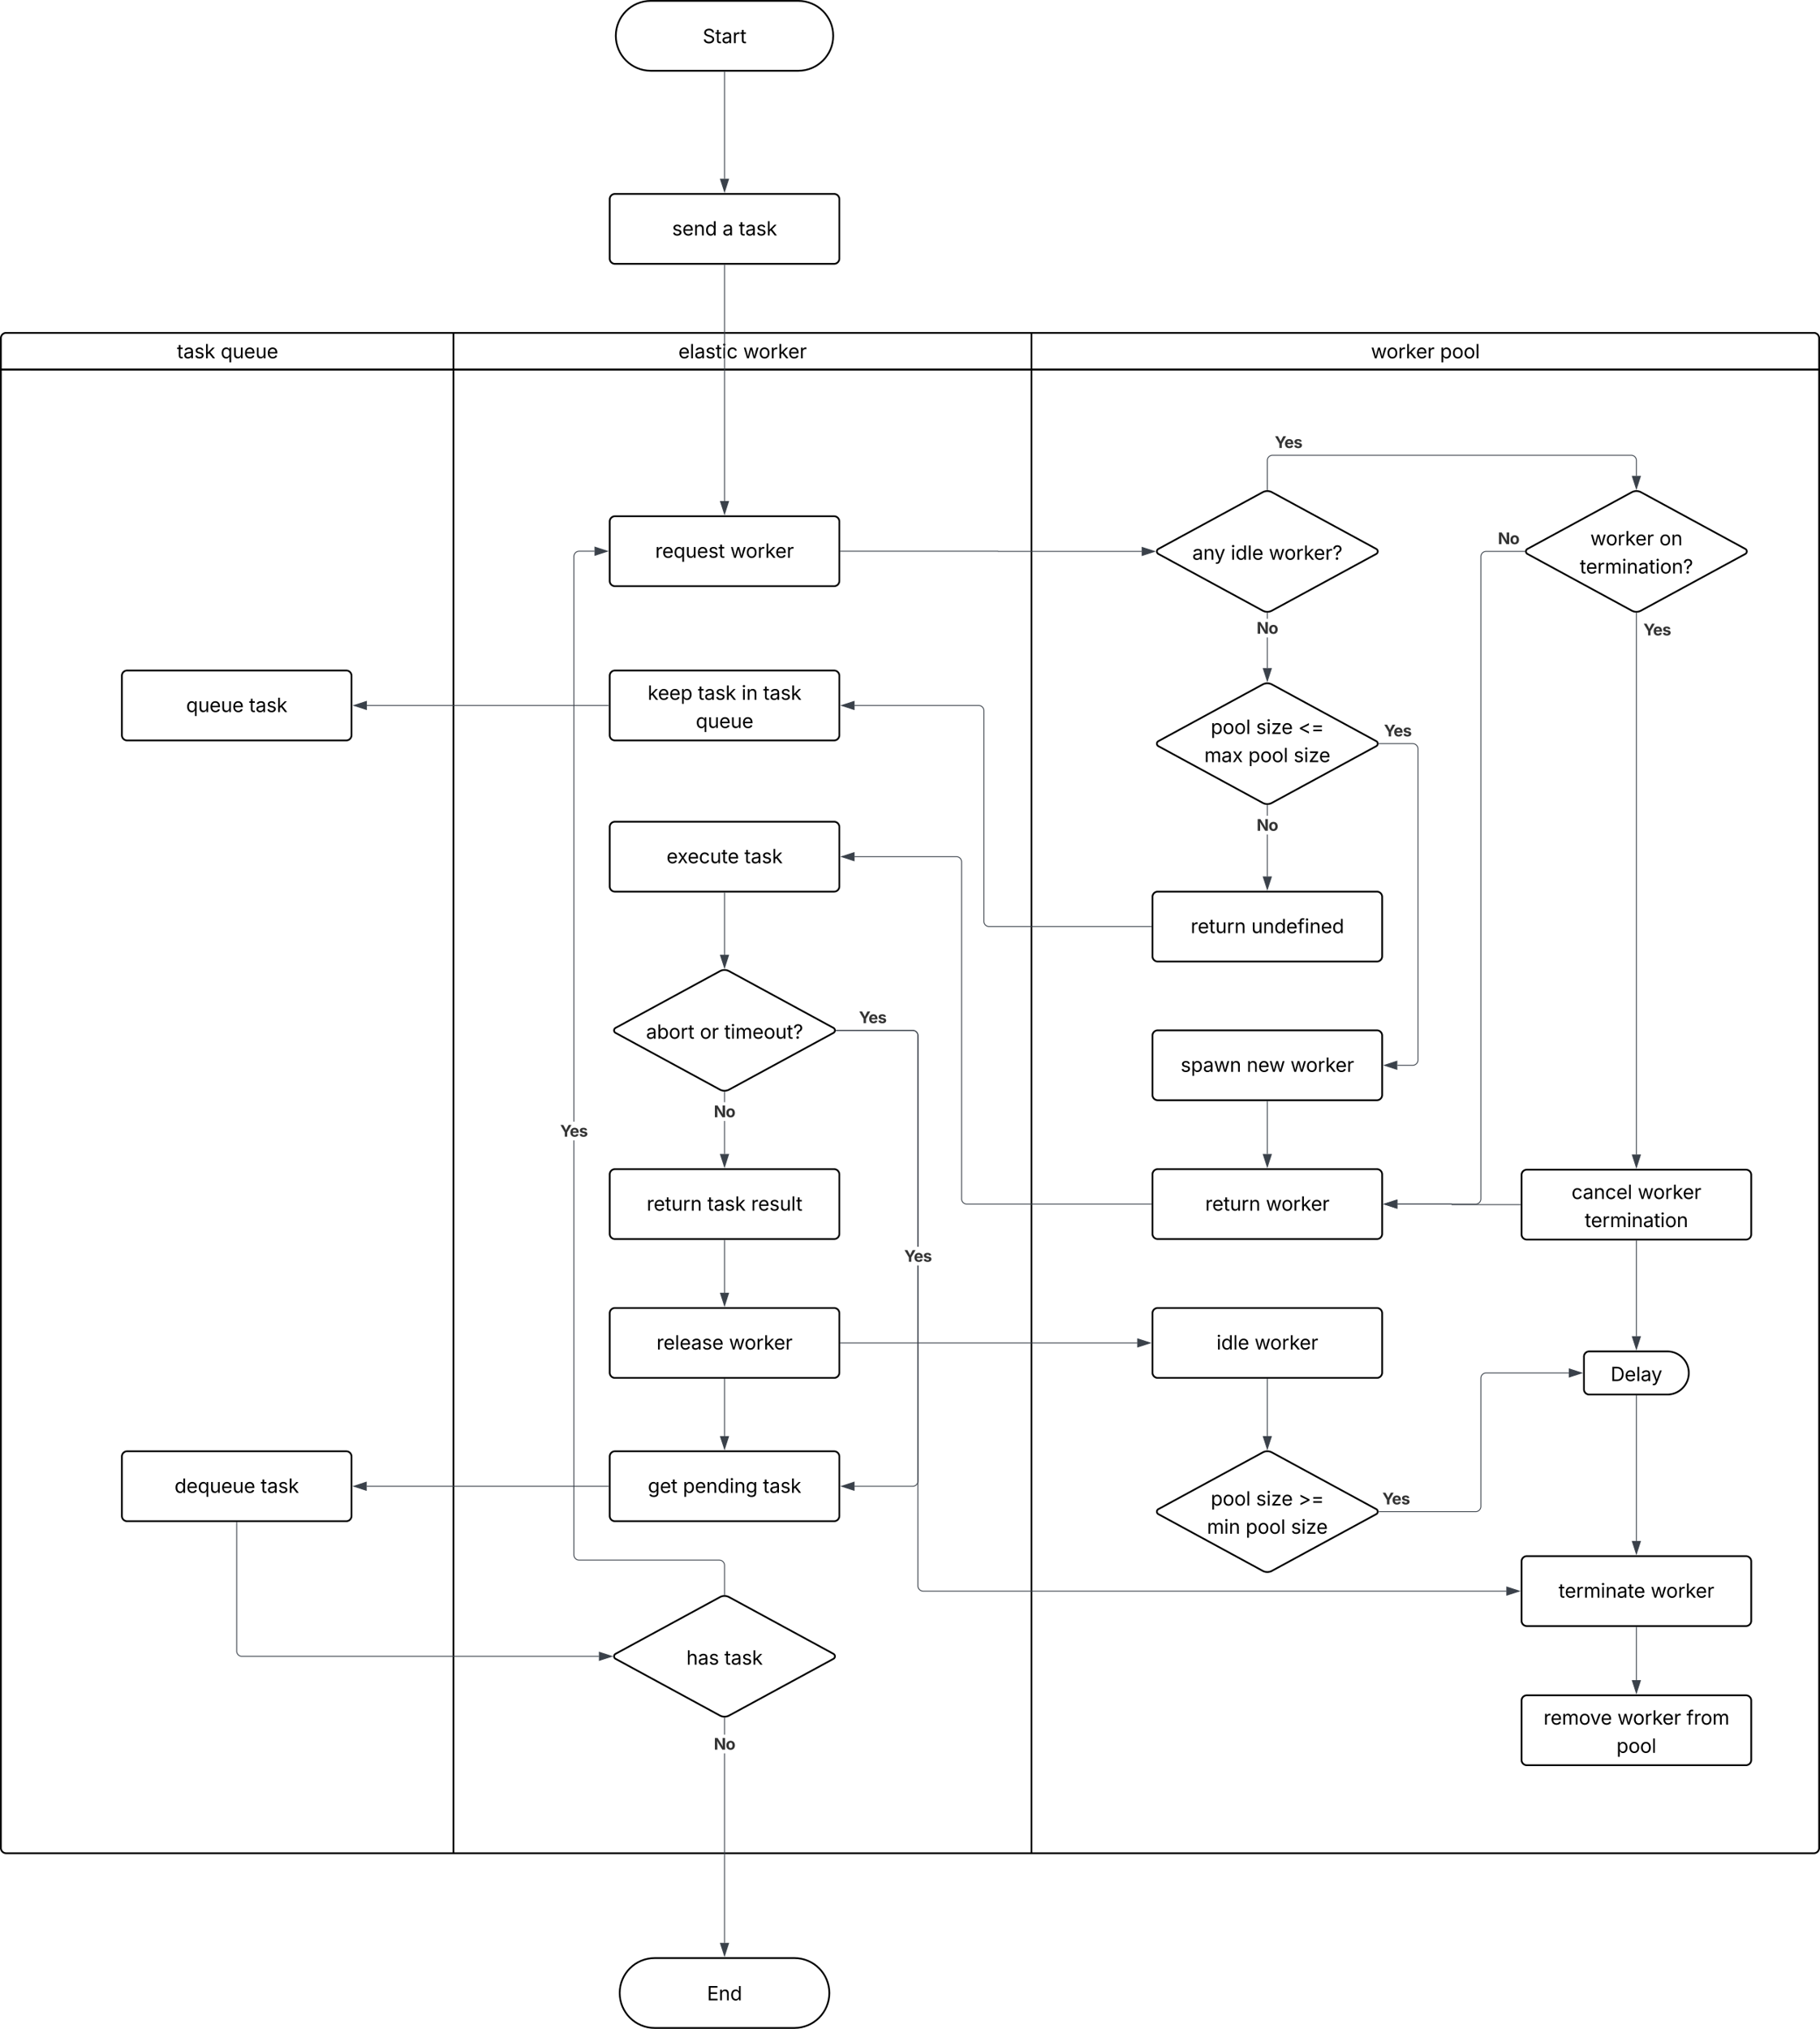 <svg xmlns="http://www.w3.org/2000/svg" xmlns:xlink="http://www.w3.org/1999/xlink" xmlns:lucid="lucid" width="2083.79" height="2322"><g transform="translate(1321 -1739)" lucid:page-tab-id="0_0"><path d="M-1500 1500h2500v3000h-2500z" fill="#fff"/><path d="M-1320 2161.9V2126a6 6 0 0 1 6-6h512.2v41.9zM-801.8 2120H-140v41.9h-661.8zM-140 2120h895.8a6 6 0 0 1 6 6v35.9H-140z" stroke="#000" stroke-width="2" fill="#fff"/><path d="M-801.8 3860H-1314a6 6 0 0 1-6-6V2161.9h518.2zM-801.8 2161.9H-140V3860h-661.8zM761.8 2161.9V3854a6 6 0 0 1-6 6H-140V2161.9z" stroke="#000" stroke-width="2" fill="none"/><use xlink:href="#a" transform="matrix(1,0,0,1,-1320,2120) translate(201.584 29.084)"/><use xlink:href="#b" transform="matrix(1,0,0,1,-1320,2120) translate(251.617 29.084)"/><use xlink:href="#c" transform="matrix(1,0,0,1,-801.79,2120) translate(257.508 29.084)"/><use xlink:href="#d" transform="matrix(1,0,0,1,-801.79,2120) translate(331.651 29.084)"/><use xlink:href="#e" transform="matrix(1,0,0,1,-140,2120) translate(388.636 29.084)"/><use xlink:href="#f" transform="matrix(1,0,0,1,-140,2120) translate(467.726 29.084)"/><path d="M-407.02 1740c22.1 0 40 17.9 40 40s-17.9 40-40 40h-168.9c-22.1 0-40-17.9-40-40s17.9-40 40-40z" stroke="#000" stroke-width="2" fill="#fff"/><use xlink:href="#g" transform="matrix(1,0,0,1,-610.915,1745) translate(94.451 43.403)"/><path d="M-622.94 2335.87a6 6 0 0 1 6-6H-366a6 6 0 0 1 6 6v68a6 6 0 0 1-6 6h-250.94a6 6 0 0 1-6-6z" stroke="#000" stroke-width="2" fill="#fff"/><use xlink:href="#h" transform="matrix(1,0,0,1,-610.938,2341.867) translate(40.127 35.528)"/><use xlink:href="#d" transform="matrix(1,0,0,1,-610.938,2341.867) translate(126.032 35.528)"/><path d="M-622.94 1966.95a6 6 0 0 1 6-6H-366a6 6 0 0 1 6 6v68a6 6 0 0 1-6 6h-250.94a6 6 0 0 1-6-6z" stroke="#000" stroke-width="2" fill="#fff"/><use xlink:href="#i" transform="matrix(1,0,0,1,-610.938,1972.954) translate(59.409 35.528)"/><use xlink:href="#j" transform="matrix(1,0,0,1,-610.938,1972.954) translate(117.08 35.528)"/><use xlink:href="#k" transform="matrix(1,0,0,1,-610.938,1972.954) translate(135.809 35.528)"/><path d="M-491.47 1821.5v122.07" stroke="#3a414a" fill="none"/><path d="M-491 1821.5h-.94v-.5h.95z" stroke="#3a414a" stroke-width=".05" fill="#3a414a"/><path d="M-491.47 1958.34l-4.63-14.27h9.27z" stroke="#3a414a" fill="#3a414a"/><path d="M124.73 2302.34a11.04 11.04 0 0 1 10.54 0l119.46 64.9a3.26 3.26 0 0 1 0 5.74l-119.46 64.9a11.04 11.04 0 0 1-10.54 0l-119.46-64.9a3.26 3.26 0 0 1 0-5.73z" stroke="#000" stroke-width="2" fill="#fff"/><use xlink:href="#l" transform="matrix(1,0,0,1,5,2304.476) translate(39.105 75.153)"/><use xlink:href="#m" transform="matrix(1,0,0,1,5,2304.476) translate(83.127 75.153)"/><use xlink:href="#n" transform="matrix(1,0,0,1,5,2304.476) translate(126.703 75.153)"/><path d="M-358.5 2369.87h180.16a.12.12 0 0 1 .12.12.12.12 0 0 0 .12.1h164.28" stroke="#3a414a" fill="none"/><path d="M-358.5 2370.34h-.5v-.95h.5z" stroke="#3a414a" stroke-width=".05" fill="#3a414a"/><path d="M.94 2370.1l-14.26 4.65v-9.27z" stroke="#3a414a" fill="#3a414a"/><path d="M-1.47 3083.1a6 6 0 0 1 6-6h250.94a6 6 0 0 1 6 6v68a6 6 0 0 1-6 6H4.53a6 6 0 0 1-6-6z" stroke="#000" stroke-width="2" fill="#fff"/><use xlink:href="#o" transform="matrix(1,0,0,1,10.531,3089.092) translate(48.352 35.528)"/><use xlink:href="#d" transform="matrix(1,0,0,1,10.531,3089.092) translate(117.807 35.528)"/><path d="M-1.47 2765.48a6 6 0 0 1 6-6h250.94a6 6 0 0 1 6 6v68a6 6 0 0 1-6 6H4.53a6 6 0 0 1-6-6z" stroke="#000" stroke-width="2" fill="#fff"/><use xlink:href="#o" transform="matrix(1,0,0,1,10.531,2771.476) translate(31.707 35.528)"/><use xlink:href="#p" transform="matrix(1,0,0,1,10.531,2771.476) translate(101.162 35.528)"/><path d="M424.63 2370.1H380.5a6 6 0 0 0-6 6v735a6 6 0 0 1-6 6h-89.65" stroke="#3a414a" fill="none"/><path d="M425.13 2370.1l.05.5h-.57v-.96h.58z" stroke="#3a414a" stroke-width=".05" fill="#3a414a"/><path d="M264.1 3117.1l14.25-4.64v9.27z" stroke="#3a414a" fill="#3a414a"/><use xlink:href="#q" transform="matrix(1,0,0,1,394.056,2344.602) translate(0 17.222)"/><path d="M-622.94 2512.4a6 6 0 0 1 6-6H-366a6 6 0 0 1 6 6v68a6 6 0 0 1-6 6h-250.94a6 6 0 0 1-6-6z" stroke="#000" stroke-width="2" fill="#fff"/><use xlink:href="#r" transform="matrix(1,0,0,1,-610.938,2518.406) translate(31.479 21.528)"/><use xlink:href="#s" transform="matrix(1,0,0,1,-610.938,2518.406) translate(88.944 21.528)"/><use xlink:href="#t" transform="matrix(1,0,0,1,-610.938,2518.406) translate(138.977 21.528)"/><use xlink:href="#u" transform="matrix(1,0,0,1,-610.938,2518.406) translate(163.738 21.528)"/><use xlink:href="#b" transform="matrix(1,0,0,1,-610.938,2518.406) translate(86.601 53.793)"/><path d="M-624.43 2546.4h-276.52" stroke="#3a414a" fill="none"/><path d="M-623.94 2546.88h-.5v-.95h.5z" stroke="#3a414a" stroke-width=".05" fill="#3a414a"/><path d="M-915.72 2546.4l14.27-4.63v9.27z" stroke="#3a414a" fill="#3a414a"/><path d="M-624.44 3440h-276.7" stroke="#3a414a" fill="none"/><path d="M-623.94 3440.47h-.5v-.94h.5z" stroke="#3a414a" stroke-width=".05" fill="#3a414a"/><path d="M-915.9 3440l14.25-4.64v9.28z" stroke="#3a414a" fill="#3a414a"/><path d="M-2.97 2799.48H-188.5a6 6 0 0 1-6-6V2552.4a6 6 0 0 0-6-6h-142.12" stroke="#3a414a" fill="none"/><path d="M-2.47 2799.95h-.5v-.95h.5z" stroke="#3a414a" stroke-width=".05" fill="#3a414a"/><path d="M-357.38 2546.4l14.26-4.63v9.27z" stroke="#3a414a" fill="#3a414a"/><path d="M-622.94 2685.48a6 6 0 0 1 6-6H-366a6 6 0 0 1 6 6v68a6 6 0 0 1-6 6h-250.94a6 6 0 0 1-6-6z" stroke="#000" stroke-width="2" fill="#fff"/><use xlink:href="#v" transform="matrix(1,0,0,1,-610.938,2691.476) translate(53.039 35.528)"/><use xlink:href="#k" transform="matrix(1,0,0,1,-610.938,2691.476) translate(142.178 35.528)"/><path d="M-2.97 3117.1H-214a6 6 0 0 1-6-6v-385.62a6 6 0 0 0-6-6h-116.62" stroke="#3a414a" fill="none"/><path d="M-2.47 3117.57h-.5v-.95h.5z" stroke="#3a414a" stroke-width=".05" fill="#3a414a"/><path d="M-357.38 2719.48l14.26-4.64v9.27z" stroke="#3a414a" fill="#3a414a"/><path d="M-622.94 3241.98a6 6 0 0 1 6-6H-366a6 6 0 0 1 6 6v68a6 6 0 0 1-6 6h-250.94a6 6 0 0 1-6-6z" stroke="#000" stroke-width="2" fill="#fff"/><use xlink:href="#w" transform="matrix(1,0,0,1,-610.938,3247.979) translate(41.619 35.528)"/><use xlink:href="#d" transform="matrix(1,0,0,1,-610.938,3247.979) translate(124.54 35.528)"/><path d="M-622.94 3406a6 6 0 0 1 6-6H-366a6 6 0 0 1 6 6v68a6 6 0 0 1-6 6h-250.94a6 6 0 0 1-6-6z" stroke="#000" stroke-width="2" fill="#fff"/><use xlink:href="#x" transform="matrix(1,0,0,1,-610.938,3412) translate(31.712 35.528)"/><use xlink:href="#y" transform="matrix(1,0,0,1,-610.938,3412) translate(71.817 35.528)"/><use xlink:href="#k" transform="matrix(1,0,0,1,-610.938,3412) translate(163.505 35.528)"/><path d="M-496.74 3566.9a11.04 11.04 0 0 1 10.54 0l119.46 64.9a3.26 3.26 0 0 1 0 5.72l-119.46 64.9a11.04 11.04 0 0 1-10.54 0l-119.46-64.9a3.26 3.26 0 0 1 0-5.73z" stroke="#000" stroke-width="2" fill="#fff"/><use xlink:href="#z" transform="matrix(1,0,0,1,-616.469,3569.021) translate(81.315 75.153)"/><use xlink:href="#k" transform="matrix(1,0,0,1,-616.469,3569.021) translate(124.913 75.153)"/><path d="M-491.47 3317.48v65.14" stroke="#3a414a" fill="none"/><path d="M-491 3317.5h-.94v-.52h.95z" stroke="#3a414a" stroke-width=".05" fill="#3a414a"/><path d="M-491.47 3397.38l-4.63-14.26h9.27z" stroke="#3a414a" fill="#3a414a"/><path d="M-1050 3481.5v147.16a6 6 0 0 0 6 6h408.7" stroke="#3a414a" fill="none"/><path d="M-1049.53 3481.5h-.94v-.5h.94z" stroke="#3a414a" stroke-width=".05" fill="#3a414a"/><path d="M-620.52 3634.66l-14.27 4.63V3630z" stroke="#3a414a" fill="#3a414a"/><path d="M-663.46 3518.53l.07.88.2.85.34.8.45.74.56.65.66.56.73.47.8.33.85.2.88.07h160.47l1 .08.98.24.94.37.87.53.77.66.67.78.53.86.4.94.23 1 .08 1v33.5h-.94v-33.48l-.07-.88-.22-.84-.33-.8-.45-.74-.56-.66-.66-.56-.74-.46-.8-.33-.85-.2-.9-.08h-160.46l-1-.08-.98-.24-.94-.38-.87-.54-.77-.66-.66-.77-.53-.86-.4-.95-.24-1-.07-1V3044.2h.94zm23.14-1148.2h-17.6l-.88.08-.85.2-.8.35-.73.45-.66.56-.57.66-.46.74-.33.8-.2.84-.06.9v646.78h-.95v-646.83l.06-1 .24-.98.4-.94.52-.87.66-.77.77-.67.87-.53.94-.4 1-.23.98-.08h17.64z" stroke="#3a414a" stroke-width=".05" fill="#3a414a"/><path d="M-491 3564.57l-.47-.03-.47.03v-.54h.95z" fill="#3a414a"/><path stroke="#3a414a" stroke-width=".05" fill="#3a414a"/><path d="M-625.56 2369.87l-14.26 4.63v-9.27z" fill="#3a414a"/><path d="M-624.02 2369.87l-16.28 5.3v-10.6zm-15.33 3.98l12.26-3.98-12.25-3.98z" stroke="#3a414a" stroke-width=".05" fill="#3a414a"/><use xlink:href="#A" transform="matrix(1,0,0,1,-679.737,3022.685) translate(0 17.222)"/><path d="M-1181.47 2512.4a6 6 0 0 1 6-6h250.94a6 6 0 0 1 6 6v68a6 6 0 0 1-6 6h-250.94a6 6 0 0 1-6-6z" stroke="#000" stroke-width="2" fill="#fff"/><use xlink:href="#B" transform="matrix(1,0,0,1,-1169.469,2518.406) translate(61.584 35.528)"/><use xlink:href="#k" transform="matrix(1,0,0,1,-1169.469,2518.406) translate(133.633 35.528)"/><path d="M-411.47 3980c22.1 0 40 17.9 40 40s-17.9 40-40 40h-160c-22.1 0-40-17.9-40-40s17.9-40 40-40z" stroke="#000" stroke-width="2" fill="#fff"/><use xlink:href="#C" transform="matrix(1,0,0,1,-606.469,3985) translate(94.953 43.403)"/><path d="M-491 3962.62h-.94V3745.8h.95zm0-238.33h-.94v-19.03h.95z" stroke="#3a414a" stroke-width=".05" fill="#3a414a"/><path d="M-491.47 3704.77l.48-.03v.54h-.94v-.54z" fill="#3a414a"/><path stroke="#3a414a" stroke-width=".05" fill="#3a414a"/><path d="M-491.47 3977.38l-4.63-14.26h9.27z" fill="#3a414a"/><path d="M-491.47 3978.92l-5.3-16.28h10.6zm-3.98-15.33l3.98 12.24 3.98-12.25z" stroke="#3a414a" stroke-width=".05" fill="#3a414a"/><use xlink:href="#q" transform="matrix(1,0,0,1,-503.696,3724.294) translate(0 17.222)"/><path d="M-1181.47 3406a6 6 0 0 1 6-6h250.94a6 6 0 0 1 6 6v68a6 6 0 0 1-6 6h-250.94a6 6 0 0 1-6-6z" stroke="#000" stroke-width="2" fill="#fff"/><use xlink:href="#D" transform="matrix(1,0,0,1,-1169.469,3412) translate(48.303 35.528)"/><use xlink:href="#k" transform="matrix(1,0,0,1,-1169.469,3412) translate(146.914 35.528)"/><path d="M492.56 3291.68a6 6 0 0 1 6-6h89.32c13.63 0 24.68 11.05 24.68 24.68 0 13.63-11.05 24.68-24.68 24.68h-89.32a6 6 0 0 1-6-6z" stroke="#000" stroke-width="2" fill="#fff"/><use xlink:href="#E" transform="matrix(1,0,0,1,497.563,3290.678) translate(25.492 29.028)"/><path d="M-1.47 3241.98a6 6 0 0 1 6-6h250.94a6 6 0 0 1 6 6v68a6 6 0 0 1-6 6H4.53a6 6 0 0 1-6-6z" stroke="#000" stroke-width="2" fill="#fff"/><use xlink:href="#F" transform="matrix(1,0,0,1,10.531,3247.979) translate(61.291 35.528)"/><use xlink:href="#d" transform="matrix(1,0,0,1,10.531,3247.979) translate(104.868 35.528)"/><path d="M-358.5 3275.98h339.65" stroke="#3a414a" fill="none"/><path d="M-358.5 3276.45h-.5v-.95h.5z" stroke="#3a414a" stroke-width=".05" fill="#3a414a"/><path d="M-4.1 3275.98l-14.25 4.63v-9.26z" stroke="#3a414a" fill="#3a414a"/><path d="M421.1 3526a6 6 0 0 1 6-6h250.93a6 6 0 0 1 6 6v68a6 6 0 0 1-6 6H427.1a6 6 0 0 1-6-6z" stroke="#000" stroke-width="2" fill="#fff"/><use xlink:href="#G" transform="matrix(1,0,0,1,433.093,3532) translate(30.362 35.528)"/><use xlink:href="#d" transform="matrix(1,0,0,1,433.093,3532) translate(135.798 35.528)"/><path d="M552.56 3336.54v166.08" stroke="#3a414a" fill="none"/><path d="M553.04 3336.55h-.95v-.5h.94z" stroke="#3a414a" stroke-width=".05" fill="#3a414a"/><path d="M552.56 3517.38l-4.63-14.26h9.27z" stroke="#3a414a" fill="#3a414a"/><path d="M421.1 3083.7a6 6 0 0 1 6-6h250.93a6 6 0 0 1 6 6v68a6 6 0 0 1-6 6H427.1a6 6 0 0 1-6-6z" stroke="#000" stroke-width="2" fill="#fff"/><use xlink:href="#H" transform="matrix(1,0,0,1,433.093,3089.702) translate(45.178 21.528)"/><use xlink:href="#I" transform="matrix(1,0,0,1,433.093,3089.702) translate(120.981 21.528)"/><use xlink:href="#J" transform="matrix(1,0,0,1,433.093,3089.702) translate(60.358 53.793)"/><path d="M547.3 2302.34a11.04 11.04 0 0 1 10.54 0l119.45 64.9a3.26 3.26 0 0 1 0 5.74l-119.46 64.9a11.04 11.04 0 0 1-10.55 0l-119.46-64.9a3.26 3.26 0 0 1 0-5.73z" stroke="#000" stroke-width="2" fill="#fff"/><use xlink:href="#e" transform="matrix(1,0,0,1,427.563,2304.476) translate(72.233 58.653)"/><use xlink:href="#K" transform="matrix(1,0,0,1,427.563,2304.476) translate(151.323 58.653)"/><use xlink:href="#L" transform="matrix(1,0,0,1,427.563,2304.476) translate(60.183 90.918)"/><path d="M130.47 2503.62h-.94v-35h.94zm0-56.5h-.94v-6.4h.94z" stroke="#3a414a" stroke-width=".05" fill="#3a414a"/><path d="M130 2440.22l.47-.02v.54h-.94v-.54z" fill="#3a414a"/><path stroke="#3a414a" stroke-width=".05" fill="#3a414a"/><path d="M130 2518.38l-4.64-14.26h9.27z" fill="#3a414a"/><path d="M130 2519.92l-5.3-16.28h10.6zm-3.98-15.33l3.98 12.24 3.98-12.25z" stroke="#3a414a" stroke-width=".05" fill="#3a414a"/><use xlink:href="#q" transform="matrix(1,0,0,1,117.773,2447.123) translate(0 17.222)"/><path d="M552.56 3159.2v109.1" stroke="#3a414a" fill="none"/><path d="M553.04 3159.22h-.95v-.52h.94z" stroke="#3a414a" stroke-width=".05" fill="#3a414a"/><path d="M552.56 3283.06l-4.63-14.27h9.27z" stroke="#3a414a" fill="#3a414a"/><path d="M124.73 3401.3a11.04 11.04 0 0 1 10.54 0l119.46 64.9a3.26 3.26 0 0 1 0 5.74l-119.46 64.9a11.04 11.04 0 0 1-10.54 0l-119.46-64.9a3.26 3.26 0 0 1 0-5.73z" stroke="#000" stroke-width="2" fill="#fff"/><use xlink:href="#M" transform="matrix(1,0,0,1,5,3403.436) translate(60.226 58.653)"/><use xlink:href="#N" transform="matrix(1,0,0,1,5,3403.436) translate(112.114 58.653)"/><use xlink:href="#O" transform="matrix(1,0,0,1,5,3403.436) translate(160.378 58.653)"/><use xlink:href="#P" transform="matrix(1,0,0,1,5,3403.436) translate(55.94 90.918)"/><use xlink:href="#Q" transform="matrix(1,0,0,1,5,3403.436) translate(100.168 90.918)"/><use xlink:href="#R" transform="matrix(1,0,0,1,5,3403.436) translate(152.056 90.918)"/><path d="M130 3317.48v65.1" stroke="#3a414a" fill="none"/><path d="M130.47 3317.5h-.94v-.52h.94z" stroke="#3a414a" stroke-width=".05" fill="#3a414a"/><path d="M130 3397.34l-4.64-14.26h9.27z" stroke="#3a414a" fill="#3a414a"/><path d="M257.94 3469.07H368.5a6 6 0 0 0 6-6v-146.7a6 6 0 0 1 6-6h94.68" stroke="#3a414a" fill="none"/><path d="M257.95 3469.55h-.56l.04-.48-.05-.47h.55z" stroke="#3a414a" stroke-width=".05" fill="#3a414a"/><path d="M489.94 3310.36L475.7 3315v-9.28z" stroke="#3a414a" fill="#3a414a"/><use xlink:href="#A" transform="matrix(1,0,0,1,261.63,3443.561) translate(0 17.222)"/><path d="M552.56 2440.72v619.6" stroke="#3a414a" fill="none"/><path d="M552.56 2440.22l.48-.02v.54h-.95v-.54z" stroke="#3a414a" stroke-width=".05" fill="#3a414a"/><path d="M552.56 3075.08l-4.63-14.26h9.27z" stroke="#3a414a" fill="#3a414a"/><use xlink:href="#A" transform="matrix(1,0,0,1,560.563,2449.018) translate(0 17.222)"/><path d="M124.73 2522.34a11.04 11.04 0 0 1 10.54 0l119.46 64.9a3.26 3.26 0 0 1 0 5.74l-119.46 64.9a11.04 11.04 0 0 1-10.54 0l-119.46-64.9a3.26 3.26 0 0 1 0-5.73z" stroke="#000" stroke-width="2" fill="#fff"/><use xlink:href="#M" transform="matrix(1,0,0,1,5,2524.476) translate(60.226 54.528)"/><use xlink:href="#N" transform="matrix(1,0,0,1,5,2524.476) translate(112.114 54.528)"/><use xlink:href="#S" transform="matrix(1,0,0,1,5,2524.476) translate(160.378 54.528)"/><use xlink:href="#T" transform="matrix(1,0,0,1,5,2524.476) translate(52.891 86.793)"/><use xlink:href="#Q" transform="matrix(1,0,0,1,5,2524.476) translate(103.217 86.793)"/><use xlink:href="#R" transform="matrix(1,0,0,1,5,2524.476) translate(155.105 86.793)"/><path d="M-1.47 2924.2a6 6 0 0 1 6-6h250.94a6 6 0 0 1 6 6v68a6 6 0 0 1-6 6H4.53a6 6 0 0 1-6-6z" stroke="#000" stroke-width="2" fill="#fff"/><use xlink:href="#U" transform="matrix(1,0,0,1,10.531,2930.205) translate(20.222 35.528)"/><use xlink:href="#V" transform="matrix(1,0,0,1,10.531,2930.205) translate(95.818 35.528)"/><use xlink:href="#d" transform="matrix(1,0,0,1,10.531,2930.205) translate(145.938 35.528)"/><path d="M257.94 2590.1h38.53a6 6 0 0 1 6 6v356.1a6 6 0 0 1-6 6h-17.62" stroke="#3a414a" fill="none"/><path d="M257.95 2590.6h-.56l.04-.5-.05-.46h.55z" stroke="#3a414a" stroke-width=".05" fill="#3a414a"/><path d="M264.1 2958.2l14.25-4.63v9.27z" stroke="#3a414a" fill="#3a414a"/><use xlink:href="#A" transform="matrix(1,0,0,1,263.524,2564.602) translate(0 17.222)"/><path d="M130.47 2742.1h-.94v-47.97h.94zm0-69.48h-.94v-11.9h.94z" stroke="#3a414a" stroke-width=".05" fill="#3a414a"/><path d="M130 2660.22l.47-.02v.54h-.94v-.54z" fill="#3a414a"/><path stroke="#3a414a" stroke-width=".05" fill="#3a414a"/><path d="M130 2756.86l-4.64-14.27h9.27z" fill="#3a414a"/><path d="M130 2758.4l-5.3-16.28h10.6zm-3.98-15.33l3.98 12.25 3.98-12.25z" stroke="#3a414a" stroke-width=".05" fill="#3a414a"/><use xlink:href="#q" transform="matrix(1,0,0,1,117.773,2672.618) translate(0 17.222)"/><path d="M130 2999.7v60" stroke="#3a414a" fill="none"/><path d="M130.47 2999.72h-.94v-.5h.94z" stroke="#3a414a" stroke-width=".05" fill="#3a414a"/><path d="M130 3074.47l-4.64-14.26h9.27z" stroke="#3a414a" fill="#3a414a"/><path d="M421.1 3685.28a6 6 0 0 1 6-6h250.93a6 6 0 0 1 6 6v68a6 6 0 0 1-6 6H427.1a6 6 0 0 1-6-6z" stroke="#000" stroke-width="2" fill="#fff"/><use xlink:href="#W" transform="matrix(1,0,0,1,433.093,3691.279) translate(13.163 21.528)"/><use xlink:href="#X" transform="matrix(1,0,0,1,433.093,3691.279) translate(97.734 21.528)"/><use xlink:href="#Y" transform="matrix(1,0,0,1,433.093,3691.279) translate(176.824 21.528)"/><use xlink:href="#f" transform="matrix(1,0,0,1,433.093,3691.279) translate(96.681 53.793)"/><path d="M552.56 3601.5v60.4" stroke="#3a414a" fill="none"/><path d="M553.04 3601.5h-.95v-.5h.94z" stroke="#3a414a" stroke-width=".05" fill="#3a414a"/><path d="M552.56 3676.66l-4.63-14.26h9.27z" stroke="#3a414a" fill="#3a414a"/><path d="M130 2299.5V2266a6 6 0 0 1 6-6h410.56a6 6 0 0 1 6 6v17.62" stroke="#3a414a" fill="none"/><path d="M130.47 2300.02l-.47-.02-.47.02v-.53h.94z" stroke="#3a414a" stroke-width=".05" fill="#3a414a"/><path d="M552.56 2298.38l-4.63-14.26h9.27z" stroke="#3a414a" fill="#3a414a"/><g><use xlink:href="#A" transform="matrix(1,0,0,1,138.46,2234.49) translate(0 17.222)"/></g><path d="M419.6 3117.7h-78a.3.3 0 0 1-.32-.3.3.3 0 0 0-.3-.3h-62.13" stroke="#3a414a" fill="none"/><path d="M420.1 3118.18h-.52v-.95h.5z" stroke="#3a414a" stroke-width=".05" fill="#3a414a"/><path d="M264.1 3117.1l14.25-4.64v9.27z" stroke="#3a414a" fill="#3a414a"/><path d="M-622.94 3083.1a6 6 0 0 1 6-6H-366a6 6 0 0 1 6 6v68a6 6 0 0 1-6 6h-250.94a6 6 0 0 1-6-6z" stroke="#000" stroke-width="2" fill="#fff"/><g><use xlink:href="#o" transform="matrix(1,0,0,1,-610.938,3089.092) translate(30.356 35.528)"/><use xlink:href="#s" transform="matrix(1,0,0,1,-610.938,3089.092) translate(99.811 35.528)"/><use xlink:href="#Z" transform="matrix(1,0,0,1,-610.938,3089.092) translate(149.844 35.528)"/></g><path d="M-491.47 3158.6v60" stroke="#3a414a" fill="none"/><path d="M-491 3158.6h-.94v-.5h.95z" stroke="#3a414a" stroke-width=".05" fill="#3a414a"/><path d="M-491.47 3233.36l-4.63-14.27h9.27z" stroke="#3a414a" fill="#3a414a"/><path d="M-496.74 2850.5a11.04 11.04 0 0 1 10.54 0l119.46 64.92a3.26 3.26 0 0 1 0 5.73l-119.46 64.9a11.04 11.04 0 0 1-10.54 0l-119.46-64.9a3.26 3.26 0 0 1 0-5.73z" stroke="#000" stroke-width="2" fill="#fff"/><g><use xlink:href="#aa" transform="matrix(1,0,0,1,-616.469,2852.648) translate(35.129 75.153)"/><use xlink:href="#ab" transform="matrix(1,0,0,1,-616.469,2852.648) translate(96.771 75.153)"/><use xlink:href="#ac" transform="matrix(1,0,0,1,-616.469,2852.648) translate(124.712 75.153)"/></g><path d="M-491.47 2760.98v70.8" stroke="#3a414a" fill="none"/><path d="M-491 2761h-.94v-.52h.95z" stroke="#3a414a" stroke-width=".05" fill="#3a414a"/><path d="M-491.47 2846.55l-4.63-14.26h9.27z" stroke="#3a414a" fill="#3a414a"/><path d="M-491 3059.7h-.94v-37.75h.95zm0-59.26h-.94v-11.54h.95z" stroke="#3a414a" stroke-width=".05" fill="#3a414a"/><path d="M-491.47 2988.4l.48-.03v.54h-.94v-.53z" fill="#3a414a"/><path stroke="#3a414a" stroke-width=".05" fill="#3a414a"/><path d="M-491.47 3074.47l-4.63-14.26h9.27z" fill="#3a414a"/><path d="M-491.47 3076l-5.3-16.27h10.6zm-3.98-15.32l3.98 12.26 3.98-12.26z" stroke="#3a414a" stroke-width=".05" fill="#3a414a"/><g><use xlink:href="#q" transform="matrix(1,0,0,1,-503.696,3000.438) translate(0 17.222)"/></g><path d="M-269.52 3553.98l.06.88.2.85.34.8.45.75.56.66.65.57.74.45.8.33.84.2.88.08h667.7v.94h-667.74l-1-.07-.98-.24-.94-.4-.87-.52-.78-.66-.66-.77-.53-.86-.4-.94-.23-1-.08-.98v-366.64h.96zm-5.47-636.1l1 .24.94.4.87.53.78.65.66.78.53.86.4.94.23 1 .08 1v241.6h-.96V2924.3l-.06-.88-.2-.84-.34-.8-.45-.74-.56-.66-.65-.56-.74-.46-.8-.33-.84-.2-.88-.07h-87.5v-.95H-276z" stroke="#3a414a" stroke-width=".05" fill="#3a414a"/><path d="M-363.52 2918.76h-.56l.05-.48-.05-.47h.56z" fill="#3a414a"/><path stroke="#3a414a" stroke-width=".05" fill="#3a414a"/><path d="M418.48 3560l-14.27 4.64v-9.28z" fill="#3a414a"/><path d="M420 3560l-16.26 5.3v-10.6zm-15.3 3.98l12.24-3.98-12.25-3.98z" stroke="#3a414a" stroke-width=".05" fill="#3a414a"/><g><use xlink:href="#A" transform="matrix(1,0,0,1,-337.64,2892.774) translate(0 17.222)"/></g><path d="M-269.52 3434.02l-.08 1-.24.98-.4.94-.52.87-.66.78-.77.66-.86.53-.94.4-1 .23-.98.07h-66.64v-.94h66.6l.88-.07.85-.2.8-.34.75-.45.66-.56.57-.65.45-.74.33-.8.2-.84.07-.88v-246.6h.96zM-275 2917.9l1 .22.94.4.87.53.78.65.66.78.53.86.4.94.23 1 .08 1v241.6h-.96V2924.3l-.06-.88-.2-.84-.34-.8-.45-.74-.56-.66-.65-.56-.74-.46-.8-.33-.84-.2-.88-.07h-87.5v-.95H-276z" stroke="#3a414a" stroke-width=".05" fill="#3a414a"/><path d="M-363.52 2918.76h-.56l.05-.48-.05-.47h.56z" fill="#3a414a"/><path stroke="#3a414a" stroke-width=".05" fill="#3a414a"/><path d="M-343.12 3444.64l-14.26-4.64 14.26-4.64z" fill="#3a414a"/><path d="M-342.64 3445.3l-16.28-5.3 16.28-5.3zm-13.2-5.3l12.25 3.98v-7.96z" stroke="#3a414a" stroke-width=".05" fill="#3a414a"/><g><use xlink:href="#A" transform="matrix(1,0,0,1,-285.799,3165.871) translate(0 17.222)"/></g><path d="M-491.47 2042.45v270.03" stroke="#3a414a" fill="none"/><path d="M-491 2042.47h-.94v-.52h.95z" stroke="#3a414a" stroke-width=".05" fill="#3a414a"/><path d="M-491.47 2327.25l-4.63-14.27h9.27z" stroke="#3a414a" fill="#3a414a"/><defs><path d="M598-1118v154H368v674c0 100 37 144 132 144 23 0 62-6 92-12L629-6c-37 13-88 20-134 20-193 0-307-107-307-290v-688H20v-154h168v-266h180v266h230" id="ad"/><path d="M471 26C259 26 90-98 90-318c0-256 228-303 435-329 202-27 287-16 287-108 0-139-79-219-234-219-161 0-248 86-283 164l-173-57c86-203 278-265 451-265 150 0 419 46 419 395V0H815v-152h-12C765-73 660 26 471 26zm31-159c199 0 310-134 310-271v-155c-30 35-226 55-295 64-131 17-246 59-246 186 0 116 97 176 231 176" id="ae"/><path d="M538 24C308 24 148-78 108-271l171-41c32 123 123 178 257 178 156 0 256-77 256-169 0-77-54-128-164-154l-186-44c-203-48-300-148-300-305 0-192 176-326 414-326 230 0 351 112 402 269l-163 42c-31-80-94-158-238-158-133 0-233 69-233 162 0 83 57 129 188 160l169 40c203 48 298 149 298 302 0 196-179 339-441 339" id="af"/><path d="M158 0v-1490h180v865h22l478-493h223L593-638 1096 0H865L456-523 338-412V0H158" id="ag"/><g id="a"><use transform="matrix(0.011,0,0,0.011,0,0)" xlink:href="#ad"/><use transform="matrix(0.011,0,0,0.011,7.378,0)" xlink:href="#ae"/><use transform="matrix(0.011,0,0,0.011,19.857,0)" xlink:href="#af"/><use transform="matrix(0.011,0,0,0.011,31.586,0)" xlink:href="#ag"/></g><path d="M1096 418H916v-591h-14C865-111 790 24 577 24c-279 0-473-224-473-580 0-354 195-576 474-576 218 0 287 134 324 193h20v-179h174V418zM604-137c203 0 314-172 314-421 0-247-108-413-314-413-212 0-317 181-317 413 0 235 108 421 317 421" id="ah"/><path d="M537 14c-226 0-379-139-379-422v-710h180v695c0 172 97 275 253 275 160 0 281-109 281-300v-670h181V0H879v-209C806-46 684 14 537 14" id="ai"/><path d="M628 24c-324 0-524-230-524-574 0-343 198-582 503-582 237 0 487 146 487 559v75H286c9 234 145 362 343 362 132 0 231-58 273-172l174 48C1024-91 857 24 628 24zM287-650h624c-17-190-120-322-304-322-192 0-309 151-320 322" id="aj"/><g id="b"><use transform="matrix(0.011,0,0,0.011,0,0)" xlink:href="#ah"/><use transform="matrix(0.011,0,0,0.011,13.607,0)" xlink:href="#ai"/><use transform="matrix(0.011,0,0,0.011,26.747,0)" xlink:href="#aj"/><use transform="matrix(0.011,0,0,0.011,39.703,0)" xlink:href="#ai"/><use transform="matrix(0.011,0,0,0.011,52.843,0)" xlink:href="#aj"/></g><path d="M338-1490V0H158v-1490h180" id="ak"/><path d="M158 0v-1118h180V0H158zm91-1301c-68 0-125-53-125-119s57-119 125-119c69 0 126 53 126 119s-57 119-126 119" id="al"/><path d="M613 24c-304 0-509-231-509-576 0-350 205-580 509-580 216 0 392 114 453 309l-173 49c-33-115-133-197-280-197-223 0-326 196-326 419 0 220 103 415 326 415 150 0 252-85 285-206l172 49C1010-95 832 24 613 24" id="am"/><g id="c"><use transform="matrix(0.011,0,0,0.011,0,0)" xlink:href="#aj"/><use transform="matrix(0.011,0,0,0.011,12.956,0)" xlink:href="#ak"/><use transform="matrix(0.011,0,0,0.011,18.338,0)" xlink:href="#ae"/><use transform="matrix(0.011,0,0,0.011,30.816,0)" xlink:href="#af"/><use transform="matrix(0.011,0,0,0.011,42.546,0)" xlink:href="#ad"/><use transform="matrix(0.011,0,0,0.011,49.816,0)" xlink:href="#al"/><use transform="matrix(0.011,0,0,0.011,55.197,0)" xlink:href="#am"/></g><path d="M409 0L70-1118h191c89 329 165 560 243 925 75-353 154-601 240-925h192c85 325 161 564 235 922 77-354 157-598 244-922h191L1267 0h-179c-86-307-176-590-250-913C763-588 675-308 588 0H409" id="an"/><path d="M613 24c-304 0-509-231-509-576 0-350 205-580 509-580 305 0 511 230 511 580 0 345-206 576-511 576zm0-161c226 0 329-195 329-415 0-222-103-419-329-419-223 0-326 196-326 419 0 220 103 415 326 415" id="ao"/><path d="M158 0v-1118h174v172h12c41-113 157-188 290-188 26 0 70 2 91 3v181c-11-2-60-10-108-10-161 0-279 109-279 260V0H158" id="ap"/><g id="d"><use transform="matrix(0.011,0,0,0.011,0,0)" xlink:href="#an"/><use transform="matrix(0.011,0,0,0.011,17.784,0)" xlink:href="#ao"/><use transform="matrix(0.011,0,0,0.011,31.109,0)" xlink:href="#ap"/><use transform="matrix(0.011,0,0,0.011,39.822,0)" xlink:href="#ag"/><use transform="matrix(0.011,0,0,0.011,51.519,0)" xlink:href="#aj"/><use transform="matrix(0.011,0,0,0.011,64.475,0)" xlink:href="#ap"/></g><g id="e"><use transform="matrix(0.011,0,0,0.011,0,0)" xlink:href="#an"/><use transform="matrix(0.011,0,0,0.011,17.784,0)" xlink:href="#ao"/><use transform="matrix(0.011,0,0,0.011,31.109,0)" xlink:href="#ap"/><use transform="matrix(0.011,0,0,0.011,39.822,0)" xlink:href="#ag"/><use transform="matrix(0.011,0,0,0.011,51.519,0)" xlink:href="#aj"/><use transform="matrix(0.011,0,0,0.011,64.475,0)" xlink:href="#ap"/></g><path d="M158 418v-1536h174v179h20c37-59 106-193 324-193 279 0 474 222 474 576 0 356-194 580-473 580-213 0-288-135-325-197h-14v591H158zm492-555c209 0 317-186 317-421 0-232-105-413-317-413-206 0-314 166-314 413 0 249 111 421 314 421" id="aq"/><g id="f"><use transform="matrix(0.011,0,0,0.011,0,0)" xlink:href="#aq"/><use transform="matrix(0.011,0,0,0.011,13.607,0)" xlink:href="#ao"/><use transform="matrix(0.011,0,0,0.011,26.931,0)" xlink:href="#ao"/><use transform="matrix(0.011,0,0,0.011,40.256,0)" xlink:href="#ak"/></g><path d="M657 26c-323 0-524-166-541-416h195c15 169 171 246 346 246 202 0 356-106 356-265 5-203-294-238-475-293-239-73-380-191-380-389 0-252 224-419 512-419 294 0 499 171 508 396H992c-17-145-151-228-328-228-193 0-321 102-321 242 0 156 175 211 284 241l149 41c160 44 422 134 422 412 0 244-197 432-541 432" id="ar"/><g id="g"><use transform="matrix(0.011,0,0,0.011,0,0)" xlink:href="#ar"/><use transform="matrix(0.011,0,0,0.011,14.258,0)" xlink:href="#ad"/><use transform="matrix(0.011,0,0,0.011,21.636,0)" xlink:href="#ae"/><use transform="matrix(0.011,0,0,0.011,34.115,0)" xlink:href="#ap"/><use transform="matrix(0.011,0,0,0.011,42.828,0)" xlink:href="#ad"/></g><g id="h"><use transform="matrix(0.011,0,0,0.011,0,0)" xlink:href="#ap"/><use transform="matrix(0.011,0,0,0.011,7.997,0)" xlink:href="#aj"/><use transform="matrix(0.011,0,0,0.011,20.953,0)" xlink:href="#ah"/><use transform="matrix(0.011,0,0,0.011,34.559,0)" xlink:href="#ai"/><use transform="matrix(0.011,0,0,0.011,47.7,0)" xlink:href="#aj"/><use transform="matrix(0.011,0,0,0.011,60.655,0)" xlink:href="#af"/><use transform="matrix(0.011,0,0,0.011,72.385,0)" xlink:href="#ad"/></g><path d="M338-670V0H158v-1118h173l1 207c72-158 192-221 342-221 226 0 378 139 378 422V0H872v-695c0-172-96-275-252-275-161 0-282 109-282 300" id="as"/><path d="M577 24c-279 0-473-224-473-580 0-354 195-576 474-576 218 0 287 134 324 193h14v-551h180V0H922v-173h-20C865-111 790 24 577 24zm27-161c203 0 314-172 314-421 0-247-108-413-314-413-212 0-317 181-317 413 0 235 108 421 317 421" id="at"/><g id="i"><use transform="matrix(0.011,0,0,0.011,0,0)" xlink:href="#af"/><use transform="matrix(0.011,0,0,0.011,11.73,0)" xlink:href="#aj"/><use transform="matrix(0.011,0,0,0.011,24.685,0)" xlink:href="#as"/><use transform="matrix(0.011,0,0,0.011,37.815,0)" xlink:href="#at"/></g><use transform="matrix(0.011,0,0,0.011,0,0)" xlink:href="#ae" id="j"/><g id="k"><use transform="matrix(0.011,0,0,0.011,0,0)" xlink:href="#ad"/><use transform="matrix(0.011,0,0,0.011,7.378,0)" xlink:href="#ae"/><use transform="matrix(0.011,0,0,0.011,19.857,0)" xlink:href="#af"/><use transform="matrix(0.011,0,0,0.011,31.586,0)" xlink:href="#ag"/></g><path d="M140 405l46-156c120 36 205 19 263-150l32-93L54-1118h197c107 313 237 620 324 950 87-331 219-637 326-950h196L606 167c-68 178-176 259-334 259-64 0-113-12-132-21" id="au"/><g id="l"><use transform="matrix(0.011,0,0,0.011,0,0)" xlink:href="#ae"/><use transform="matrix(0.011,0,0,0.011,12.478,0)" xlink:href="#as"/><use transform="matrix(0.011,0,0,0.011,25.282,0)" xlink:href="#au"/></g><g id="m"><use transform="matrix(0.011,0,0,0.011,0,0)" xlink:href="#al"/><use transform="matrix(0.011,0,0,0.011,5.382,0)" xlink:href="#at"/><use transform="matrix(0.011,0,0,0.011,18.989,0)" xlink:href="#ak"/><use transform="matrix(0.011,0,0,0.011,24.371,0)" xlink:href="#aj"/></g><path d="M383-449c-3-277 82-343 222-425 88-53 156-134 156-250 0-139-108-227-243-227-118 0-235 70-246 236H82c10-251 200-395 436-395 259 0 427 165 427 393 0 161-74 273-203 352-132 80-180 132-178 316H383zm93 462c-75 0-135-60-135-134 0-75 60-135 135-135 74 0 134 60 134 135 0 74-60 134-134 134" id="av"/><g id="n"><use transform="matrix(0.011,0,0,0.011,0,0)" xlink:href="#an"/><use transform="matrix(0.011,0,0,0.011,17.784,0)" xlink:href="#ao"/><use transform="matrix(0.011,0,0,0.011,31.109,0)" xlink:href="#ap"/><use transform="matrix(0.011,0,0,0.011,39.822,0)" xlink:href="#ag"/><use transform="matrix(0.011,0,0,0.011,51.519,0)" xlink:href="#aj"/><use transform="matrix(0.011,0,0,0.011,64.475,0)" xlink:href="#ap"/><use transform="matrix(0.011,0,0,0.011,72.841,0)" xlink:href="#av"/></g><g id="o"><use transform="matrix(0.011,0,0,0.011,0,0)" xlink:href="#ap"/><use transform="matrix(0.011,0,0,0.011,7.997,0)" xlink:href="#aj"/><use transform="matrix(0.011,0,0,0.011,20.953,0)" xlink:href="#ad"/><use transform="matrix(0.011,0,0,0.011,28.223,0)" xlink:href="#ai"/><use transform="matrix(0.011,0,0,0.011,41.363,0)" xlink:href="#ap"/><use transform="matrix(0.011,0,0,0.011,50.076,0)" xlink:href="#as"/></g><path d="M678-1118v154H420V0H240v-964H20v-154h220v-149c0-194 155-293 318-293 85 0 141 18 168 30l-50 154c-19-6-47-17-97-17-111 0-159 58-159 166v109h258" id="aw"/><g id="p"><use transform="matrix(0.011,0,0,0.011,0,0)" xlink:href="#ai"/><use transform="matrix(0.011,0,0,0.011,13.14,0)" xlink:href="#as"/><use transform="matrix(0.011,0,0,0.011,26.27,0)" xlink:href="#at"/><use transform="matrix(0.011,0,0,0.011,39.876,0)" xlink:href="#aj"/><use transform="matrix(0.011,0,0,0.011,52.832,0)" xlink:href="#aw"/><use transform="matrix(0.011,0,0,0.011,61.057,0)" xlink:href="#al"/><use transform="matrix(0.011,0,0,0.011,66.439,0)" xlink:href="#as"/><use transform="matrix(0.011,0,0,0.011,79.568,0)" xlink:href="#aj"/><use transform="matrix(0.011,0,0,0.011,92.524,0)" xlink:href="#at"/></g><path fill="#333" d="M135 0v-1490h340l471 754c59 97 122 210 187 365-32-387-14-721-19-1119h312V0h-341C855-382 627-689 427-1113c32 420 16 695 20 1113H135" id="ax"/><path fill="#333" d="M628 22C291 22 81-210 81-554c0-346 210-578 547-578 336 0 547 232 547 578 0 344-211 576-547 576zm0-236c160 0 242-146 242-341 0-197-82-341-242-341S387-753 387-555c0 195 81 341 241 341" id="ay"/><g id="q"><use transform="matrix(0.009,0,0,0.009,0,0)" xlink:href="#ax"/><use transform="matrix(0.009,0,0,0.009,13.55,0)" xlink:href="#ay"/></g><g id="r"><use transform="matrix(0.011,0,0,0.011,0,0)" xlink:href="#ag"/><use transform="matrix(0.011,0,0,0.011,11.697,0)" xlink:href="#aj"/><use transform="matrix(0.011,0,0,0.011,24.653,0)" xlink:href="#aj"/><use transform="matrix(0.011,0,0,0.011,37.609,0)" xlink:href="#aq"/></g><g id="s"><use transform="matrix(0.011,0,0,0.011,0,0)" xlink:href="#ad"/><use transform="matrix(0.011,0,0,0.011,7.378,0)" xlink:href="#ae"/><use transform="matrix(0.011,0,0,0.011,19.857,0)" xlink:href="#af"/><use transform="matrix(0.011,0,0,0.011,31.586,0)" xlink:href="#ag"/></g><g id="t"><use transform="matrix(0.011,0,0,0.011,0,0)" xlink:href="#al"/><use transform="matrix(0.011,0,0,0.011,5.382,0)" xlink:href="#as"/></g><g id="u"><use transform="matrix(0.011,0,0,0.011,0,0)" xlink:href="#ad"/><use transform="matrix(0.011,0,0,0.011,7.378,0)" xlink:href="#ae"/><use transform="matrix(0.011,0,0,0.011,19.857,0)" xlink:href="#af"/><use transform="matrix(0.011,0,0,0.011,31.586,0)" xlink:href="#ag"/></g><path d="M65 0l393-574-370-544h210c88 136 192 297 267 435 67-142 176-302 264-435h206L661-564 1053 0H844c-94-144-206-310-287-458C484-308 366-142 273 0H65" id="az"/><g id="v"><use transform="matrix(0.011,0,0,0.011,0,0)" xlink:href="#aj"/><use transform="matrix(0.011,0,0,0.011,12.457,0)" xlink:href="#az"/><use transform="matrix(0.011,0,0,0.011,24.089,0)" xlink:href="#aj"/><use transform="matrix(0.011,0,0,0.011,37.044,0)" xlink:href="#am"/><use transform="matrix(0.011,0,0,0.011,49.74,0)" xlink:href="#ai"/><use transform="matrix(0.011,0,0,0.011,62.88,0)" xlink:href="#ad"/><use transform="matrix(0.011,0,0,0.011,69.933,0)" xlink:href="#aj"/></g><g id="w"><use transform="matrix(0.011,0,0,0.011,0,0)" xlink:href="#ap"/><use transform="matrix(0.011,0,0,0.011,7.997,0)" xlink:href="#aj"/><use transform="matrix(0.011,0,0,0.011,20.953,0)" xlink:href="#ak"/><use transform="matrix(0.011,0,0,0.011,26.335,0)" xlink:href="#aj"/><use transform="matrix(0.011,0,0,0.011,39.507,0)" xlink:href="#ae"/><use transform="matrix(0.011,0,0,0.011,51.986,0)" xlink:href="#af"/><use transform="matrix(0.011,0,0,0.011,63.715,0)" xlink:href="#aj"/></g><path d="M611 442c-248 0-391-105-460-228l146-94c47 65 117 165 314 165 178 0 307-82 307-266v-224h-17C863-141 792-18 576-18c-268 0-472-195-472-546 0-346 197-568 476-568 216 0 288 133 326 193h17v-179h175V29c0 289-215 413-487 413zm-5-620c203 0 314-146 314-390 0-237-108-403-314-403-213 0-319 180-319 403 0 230 109 390 319 390" id="aA"/><g id="x"><use transform="matrix(0.011,0,0,0.011,0,0)" xlink:href="#aA"/><use transform="matrix(0.011,0,0,0.011,13.628,0)" xlink:href="#aj"/><use transform="matrix(0.011,0,0,0.011,26.584,0)" xlink:href="#ad"/></g><g id="y"><use transform="matrix(0.011,0,0,0.011,0,0)" xlink:href="#aq"/><use transform="matrix(0.011,0,0,0.011,13.607,0)" xlink:href="#aj"/><use transform="matrix(0.011,0,0,0.011,26.562,0)" xlink:href="#as"/><use transform="matrix(0.011,0,0,0.011,39.692,0)" xlink:href="#at"/><use transform="matrix(0.011,0,0,0.011,53.299,0)" xlink:href="#al"/><use transform="matrix(0.011,0,0,0.011,58.681,0)" xlink:href="#as"/><use transform="matrix(0.011,0,0,0.011,71.81,0)" xlink:href="#aA"/></g><path d="M338-670V0H158v-1490h180v566c73-149 190-208 336-208 226 0 379 139 379 422V0H872v-695c0-172-96-275-252-275-161 0-282 109-282 300" id="aB"/><g id="z"><use transform="matrix(0.011,0,0,0.011,0,0)" xlink:href="#aB"/><use transform="matrix(0.011,0,0,0.011,13.14,0)" xlink:href="#ae"/><use transform="matrix(0.011,0,0,0.011,25.618,0)" xlink:href="#af"/></g><path fill="#333" d="M601 0v-560L49-1490h357l252 464c38 68 67 130 97 208 96-243 225-446 337-672h356L905-560V0H601" id="aC"/><path fill="#333" d="M633 22C291 22 81-200 81-553c0-345 210-579 537-579 292 0 525 185 525 567v84H378c7 183 109 277 260 277 105 0 184-46 216-132l272 51C1071-99 893 22 633 22zM380-669h474c-15-146-94-237-233-237-143 0-229 99-241 237" id="aD"/><path fill="#333" d="M572 22C302 22 117-98 78-306l279-48c29 105 101 156 224 156 114 0 185-48 185-115 0-118-228-130-337-155-215-49-322-150-322-317 0-215 187-347 470-347 265 0 424 116 466 298l-266 47c-24-76-87-130-196-130-98 0-174 46-174 113 0 56 38 95 144 117l201 40c216 44 320 143 320 302 0 220-207 367-500 367" id="aE"/><g id="A"><use transform="matrix(0.009,0,0,0.009,0,0)" xlink:href="#aC"/><use transform="matrix(0.009,0,0,0.009,11.05,0)" xlink:href="#aD"/><use transform="matrix(0.009,0,0,0.009,21.641,0)" xlink:href="#aE"/></g><g id="B"><use transform="matrix(0.011,0,0,0.011,0,0)" xlink:href="#ah"/><use transform="matrix(0.011,0,0,0.011,13.607,0)" xlink:href="#ai"/><use transform="matrix(0.011,0,0,0.011,26.747,0)" xlink:href="#aj"/><use transform="matrix(0.011,0,0,0.011,39.703,0)" xlink:href="#ai"/><use transform="matrix(0.011,0,0,0.011,52.843,0)" xlink:href="#aj"/></g><path d="M180 0v-1490h908v168H370v486h669v168H370v500h727V0H180" id="aF"/><g id="C"><use transform="matrix(0.011,0,0,0.011,0,0)" xlink:href="#aF"/><use transform="matrix(0.011,0,0,0.011,13.357,0)" xlink:href="#as"/><use transform="matrix(0.011,0,0,0.011,26.487,0)" xlink:href="#at"/></g><g id="D"><use transform="matrix(0.011,0,0,0.011,0,0)" xlink:href="#at"/><use transform="matrix(0.011,0,0,0.011,13.607,0)" xlink:href="#aj"/><use transform="matrix(0.011,0,0,0.011,26.562,0)" xlink:href="#ah"/><use transform="matrix(0.011,0,0,0.011,40.169,0)" xlink:href="#ai"/><use transform="matrix(0.011,0,0,0.011,53.309,0)" xlink:href="#aj"/><use transform="matrix(0.011,0,0,0.011,66.265,0)" xlink:href="#ai"/><use transform="matrix(0.011,0,0,0.011,79.405,0)" xlink:href="#aj"/></g><path d="M645 0H180v-1490h484c435 0 692 280 692 742 0 466-257 748-711 748zM370-168h263c363 0 539-218 539-580 0-358-176-574-521-574H370v1154" id="aG"/><g id="E"><use transform="matrix(0.011,0,0,0.011,0,0)" xlink:href="#aG"/><use transform="matrix(0.011,0,0,0.011,16.037,0)" xlink:href="#aj"/><use transform="matrix(0.011,0,0,0.011,28.993,0)" xlink:href="#ak"/><use transform="matrix(0.011,0,0,0.011,34.375,0)" xlink:href="#ae"/><use transform="matrix(0.011,0,0,0.011,46.528,0)" xlink:href="#au"/></g><g id="F"><use transform="matrix(0.011,0,0,0.011,0,0)" xlink:href="#al"/><use transform="matrix(0.011,0,0,0.011,5.382,0)" xlink:href="#at"/><use transform="matrix(0.011,0,0,0.011,18.989,0)" xlink:href="#ak"/><use transform="matrix(0.011,0,0,0.011,24.371,0)" xlink:href="#aj"/></g><path d="M158 0v-1118h175l1 205c55-151 181-225 313-225 147 0 245 90 285 228 53-141 190-228 352-228 194 0 352 125 352 384V0h-181v-749c0-161-105-225-225-225-151 0-243 103-243 244V0H807v-767c0-124-93-207-219-207-131 0-250 92-250 270V0H158" id="aH"/><g id="G"><use transform="matrix(0.011,0,0,0.011,0,0)" xlink:href="#ad"/><use transform="matrix(0.011,0,0,0.011,7.053,0)" xlink:href="#aj"/><use transform="matrix(0.011,0,0,0.011,20.009,0)" xlink:href="#ap"/><use transform="matrix(0.011,0,0,0.011,28.722,0)" xlink:href="#aH"/><use transform="matrix(0.011,0,0,0.011,48.188,0)" xlink:href="#al"/><use transform="matrix(0.011,0,0,0.011,53.57,0)" xlink:href="#as"/><use transform="matrix(0.011,0,0,0.011,66.699,0)" xlink:href="#ae"/><use transform="matrix(0.011,0,0,0.011,79.178,0)" xlink:href="#ad"/><use transform="matrix(0.011,0,0,0.011,86.23,0)" xlink:href="#aj"/></g><g id="H"><use transform="matrix(0.011,0,0,0.011,0,0)" xlink:href="#am"/><use transform="matrix(0.011,0,0,0.011,12.912,0)" xlink:href="#ae"/><use transform="matrix(0.011,0,0,0.011,25.391,0)" xlink:href="#as"/><use transform="matrix(0.011,0,0,0.011,38.52,0)" xlink:href="#am"/><use transform="matrix(0.011,0,0,0.011,51.215,0)" xlink:href="#aj"/><use transform="matrix(0.011,0,0,0.011,64.171,0)" xlink:href="#ak"/></g><g id="I"><use transform="matrix(0.011,0,0,0.011,0,0)" xlink:href="#an"/><use transform="matrix(0.011,0,0,0.011,17.784,0)" xlink:href="#ao"/><use transform="matrix(0.011,0,0,0.011,31.109,0)" xlink:href="#ap"/><use transform="matrix(0.011,0,0,0.011,39.822,0)" xlink:href="#ag"/><use transform="matrix(0.011,0,0,0.011,51.519,0)" xlink:href="#aj"/><use transform="matrix(0.011,0,0,0.011,64.475,0)" xlink:href="#ap"/></g><g id="J"><use transform="matrix(0.011,0,0,0.011,0,0)" xlink:href="#ad"/><use transform="matrix(0.011,0,0,0.011,7.053,0)" xlink:href="#aj"/><use transform="matrix(0.011,0,0,0.011,20.009,0)" xlink:href="#ap"/><use transform="matrix(0.011,0,0,0.011,28.722,0)" xlink:href="#aH"/><use transform="matrix(0.011,0,0,0.011,48.188,0)" xlink:href="#al"/><use transform="matrix(0.011,0,0,0.011,53.57,0)" xlink:href="#as"/><use transform="matrix(0.011,0,0,0.011,66.699,0)" xlink:href="#ae"/><use transform="matrix(0.011,0,0,0.011,79.178,0)" xlink:href="#ad"/><use transform="matrix(0.011,0,0,0.011,86.447,0)" xlink:href="#al"/><use transform="matrix(0.011,0,0,0.011,91.829,0)" xlink:href="#ao"/><use transform="matrix(0.011,0,0,0.011,105.154,0)" xlink:href="#as"/></g><g id="K"><use transform="matrix(0.011,0,0,0.011,0,0)" xlink:href="#ao"/><use transform="matrix(0.011,0,0,0.011,13.325,0)" xlink:href="#as"/></g><g id="L"><use transform="matrix(0.011,0,0,0.011,0,0)" xlink:href="#ad"/><use transform="matrix(0.011,0,0,0.011,7.053,0)" xlink:href="#aj"/><use transform="matrix(0.011,0,0,0.011,20.009,0)" xlink:href="#ap"/><use transform="matrix(0.011,0,0,0.011,28.722,0)" xlink:href="#aH"/><use transform="matrix(0.011,0,0,0.011,48.188,0)" xlink:href="#al"/><use transform="matrix(0.011,0,0,0.011,53.57,0)" xlink:href="#as"/><use transform="matrix(0.011,0,0,0.011,66.699,0)" xlink:href="#ae"/><use transform="matrix(0.011,0,0,0.011,79.178,0)" xlink:href="#ad"/><use transform="matrix(0.011,0,0,0.011,86.447,0)" xlink:href="#al"/><use transform="matrix(0.011,0,0,0.011,91.829,0)" xlink:href="#ao"/><use transform="matrix(0.011,0,0,0.011,105.154,0)" xlink:href="#as"/><use transform="matrix(0.011,0,0,0.011,118.283,0)" xlink:href="#av"/></g><g id="M"><use transform="matrix(0.011,0,0,0.011,0,0)" xlink:href="#aq"/><use transform="matrix(0.011,0,0,0.011,13.607,0)" xlink:href="#ao"/><use transform="matrix(0.011,0,0,0.011,26.931,0)" xlink:href="#ao"/><use transform="matrix(0.011,0,0,0.011,40.256,0)" xlink:href="#ak"/></g><path d="M126 0v-134l627-806v-11H146v-167h839v143L376-178v11h629V0H126" id="aI"/><g id="N"><use transform="matrix(0.011,0,0,0.011,0,0)" xlink:href="#af"/><use transform="matrix(0.011,0,0,0.011,11.73,0)" xlink:href="#al"/><use transform="matrix(0.011,0,0,0.011,17.112,0)" xlink:href="#aI"/><use transform="matrix(0.011,0,0,0.011,29.058,0)" xlink:href="#aj"/></g><path d="M1181-520L237-44v-194l712-338v-12L237-926v-196l944 476v126" id="aJ"/><path d="M226-283v-166h904v166H226zm0-434v-166h904v166H226" id="aK"/><g id="O"><use transform="matrix(0.011,0,0,0.011,0,0)" xlink:href="#aJ"/><use transform="matrix(0.011,0,0,0.011,14.703,0)" xlink:href="#aK"/></g><g id="P"><use transform="matrix(0.011,0,0,0.011,0,0)" xlink:href="#aH"/><use transform="matrix(0.011,0,0,0.011,19.466,0)" xlink:href="#al"/><use transform="matrix(0.011,0,0,0.011,24.848,0)" xlink:href="#as"/></g><g id="Q"><use transform="matrix(0.011,0,0,0.011,0,0)" xlink:href="#aq"/><use transform="matrix(0.011,0,0,0.011,13.607,0)" xlink:href="#ao"/><use transform="matrix(0.011,0,0,0.011,26.931,0)" xlink:href="#ao"/><use transform="matrix(0.011,0,0,0.011,40.256,0)" xlink:href="#ak"/></g><g id="R"><use transform="matrix(0.011,0,0,0.011,0,0)" xlink:href="#af"/><use transform="matrix(0.011,0,0,0.011,11.73,0)" xlink:href="#al"/><use transform="matrix(0.011,0,0,0.011,17.112,0)" xlink:href="#aI"/><use transform="matrix(0.011,0,0,0.011,29.058,0)" xlink:href="#aj"/></g><path d="M174-520v-126l944-476v196L406-588v12l712 338v194" id="aL"/><g id="S"><use transform="matrix(0.011,0,0,0.011,0,0)" xlink:href="#aL"/><use transform="matrix(0.011,0,0,0.011,14.703,0)" xlink:href="#aK"/></g><g id="T"><use transform="matrix(0.011,0,0,0.011,0,0)" xlink:href="#aH"/><use transform="matrix(0.011,0,0,0.011,19.466,0)" xlink:href="#ae"/><use transform="matrix(0.011,0,0,0.011,31.944,0)" xlink:href="#az"/></g><g id="U"><use transform="matrix(0.011,0,0,0.011,0,0)" xlink:href="#af"/><use transform="matrix(0.011,0,0,0.011,11.73,0)" xlink:href="#aq"/><use transform="matrix(0.011,0,0,0.011,25.553,0)" xlink:href="#ae"/><use transform="matrix(0.011,0,0,0.011,38.032,0)" xlink:href="#an"/><use transform="matrix(0.011,0,0,0.011,56.217,0)" xlink:href="#as"/></g><g id="V"><use transform="matrix(0.011,0,0,0.011,0,0)" xlink:href="#as"/><use transform="matrix(0.011,0,0,0.011,13.129,0)" xlink:href="#aj"/><use transform="matrix(0.011,0,0,0.011,25.684,0)" xlink:href="#an"/></g><path d="M481 0L54-1118h197c107 314 236 620 325 951 87-331 217-637 324-951h197L670 0H481" id="aM"/><g id="W"><use transform="matrix(0.011,0,0,0.011,0,0)" xlink:href="#ap"/><use transform="matrix(0.011,0,0,0.011,7.997,0)" xlink:href="#aj"/><use transform="matrix(0.011,0,0,0.011,20.953,0)" xlink:href="#aH"/><use transform="matrix(0.011,0,0,0.011,40.419,0)" xlink:href="#ao"/><use transform="matrix(0.011,0,0,0.011,53.309,0)" xlink:href="#aM"/><use transform="matrix(0.011,0,0,0.011,65.365,0)" xlink:href="#aj"/></g><g id="X"><use transform="matrix(0.011,0,0,0.011,0,0)" xlink:href="#an"/><use transform="matrix(0.011,0,0,0.011,17.784,0)" xlink:href="#ao"/><use transform="matrix(0.011,0,0,0.011,31.109,0)" xlink:href="#ap"/><use transform="matrix(0.011,0,0,0.011,39.822,0)" xlink:href="#ag"/><use transform="matrix(0.011,0,0,0.011,51.519,0)" xlink:href="#aj"/><use transform="matrix(0.011,0,0,0.011,64.475,0)" xlink:href="#ap"/></g><g id="Y"><use transform="matrix(0.011,0,0,0.011,0,0)" xlink:href="#aw"/><use transform="matrix(0.011,0,0,0.011,8.225,0)" xlink:href="#ap"/><use transform="matrix(0.011,0,0,0.011,16.222,0)" xlink:href="#ao"/><use transform="matrix(0.011,0,0,0.011,29.546,0)" xlink:href="#aH"/></g><g id="Z"><use transform="matrix(0.011,0,0,0.011,0,0)" xlink:href="#ap"/><use transform="matrix(0.011,0,0,0.011,7.997,0)" xlink:href="#aj"/><use transform="matrix(0.011,0,0,0.011,20.953,0)" xlink:href="#af"/><use transform="matrix(0.011,0,0,0.011,32.682,0)" xlink:href="#ai"/><use transform="matrix(0.011,0,0,0.011,45.822,0)" xlink:href="#ak"/><use transform="matrix(0.011,0,0,0.011,51.53,0)" xlink:href="#ad"/></g><path d="M677 24c-213 0-288-135-325-197h-20V0H158v-1490h180v551h14c37-59 106-193 324-193 279 0 474 222 474 576 0 356-194 580-473 580zm-27-161c209 0 317-186 317-421 0-232-105-413-317-413-206 0-314 166-314 413 0 249 111 421 314 421" id="aN"/><g id="aa"><use transform="matrix(0.011,0,0,0.011,0,0)" xlink:href="#ae"/><use transform="matrix(0.011,0,0,0.011,12.478,0)" xlink:href="#aN"/><use transform="matrix(0.011,0,0,0.011,26.085,0)" xlink:href="#ao"/><use transform="matrix(0.011,0,0,0.011,39.41,0)" xlink:href="#ap"/><use transform="matrix(0.011,0,0,0.011,48.123,0)" xlink:href="#ad"/></g><g id="ab"><use transform="matrix(0.011,0,0,0.011,0,0)" xlink:href="#ao"/><use transform="matrix(0.011,0,0,0.011,13.325,0)" xlink:href="#ap"/></g><g id="ac"><use transform="matrix(0.011,0,0,0.011,0,0)" xlink:href="#ad"/><use transform="matrix(0.011,0,0,0.011,7.27,0)" xlink:href="#al"/><use transform="matrix(0.011,0,0,0.011,12.652,0)" xlink:href="#aH"/><use transform="matrix(0.011,0,0,0.011,32.118,0)" xlink:href="#aj"/><use transform="matrix(0.011,0,0,0.011,45.074,0)" xlink:href="#ao"/><use transform="matrix(0.011,0,0,0.011,58.398,0)" xlink:href="#ai"/><use transform="matrix(0.011,0,0,0.011,71.539,0)" xlink:href="#ad"/><use transform="matrix(0.011,0,0,0.011,78.809,0)" xlink:href="#av"/></g></defs></g></svg>